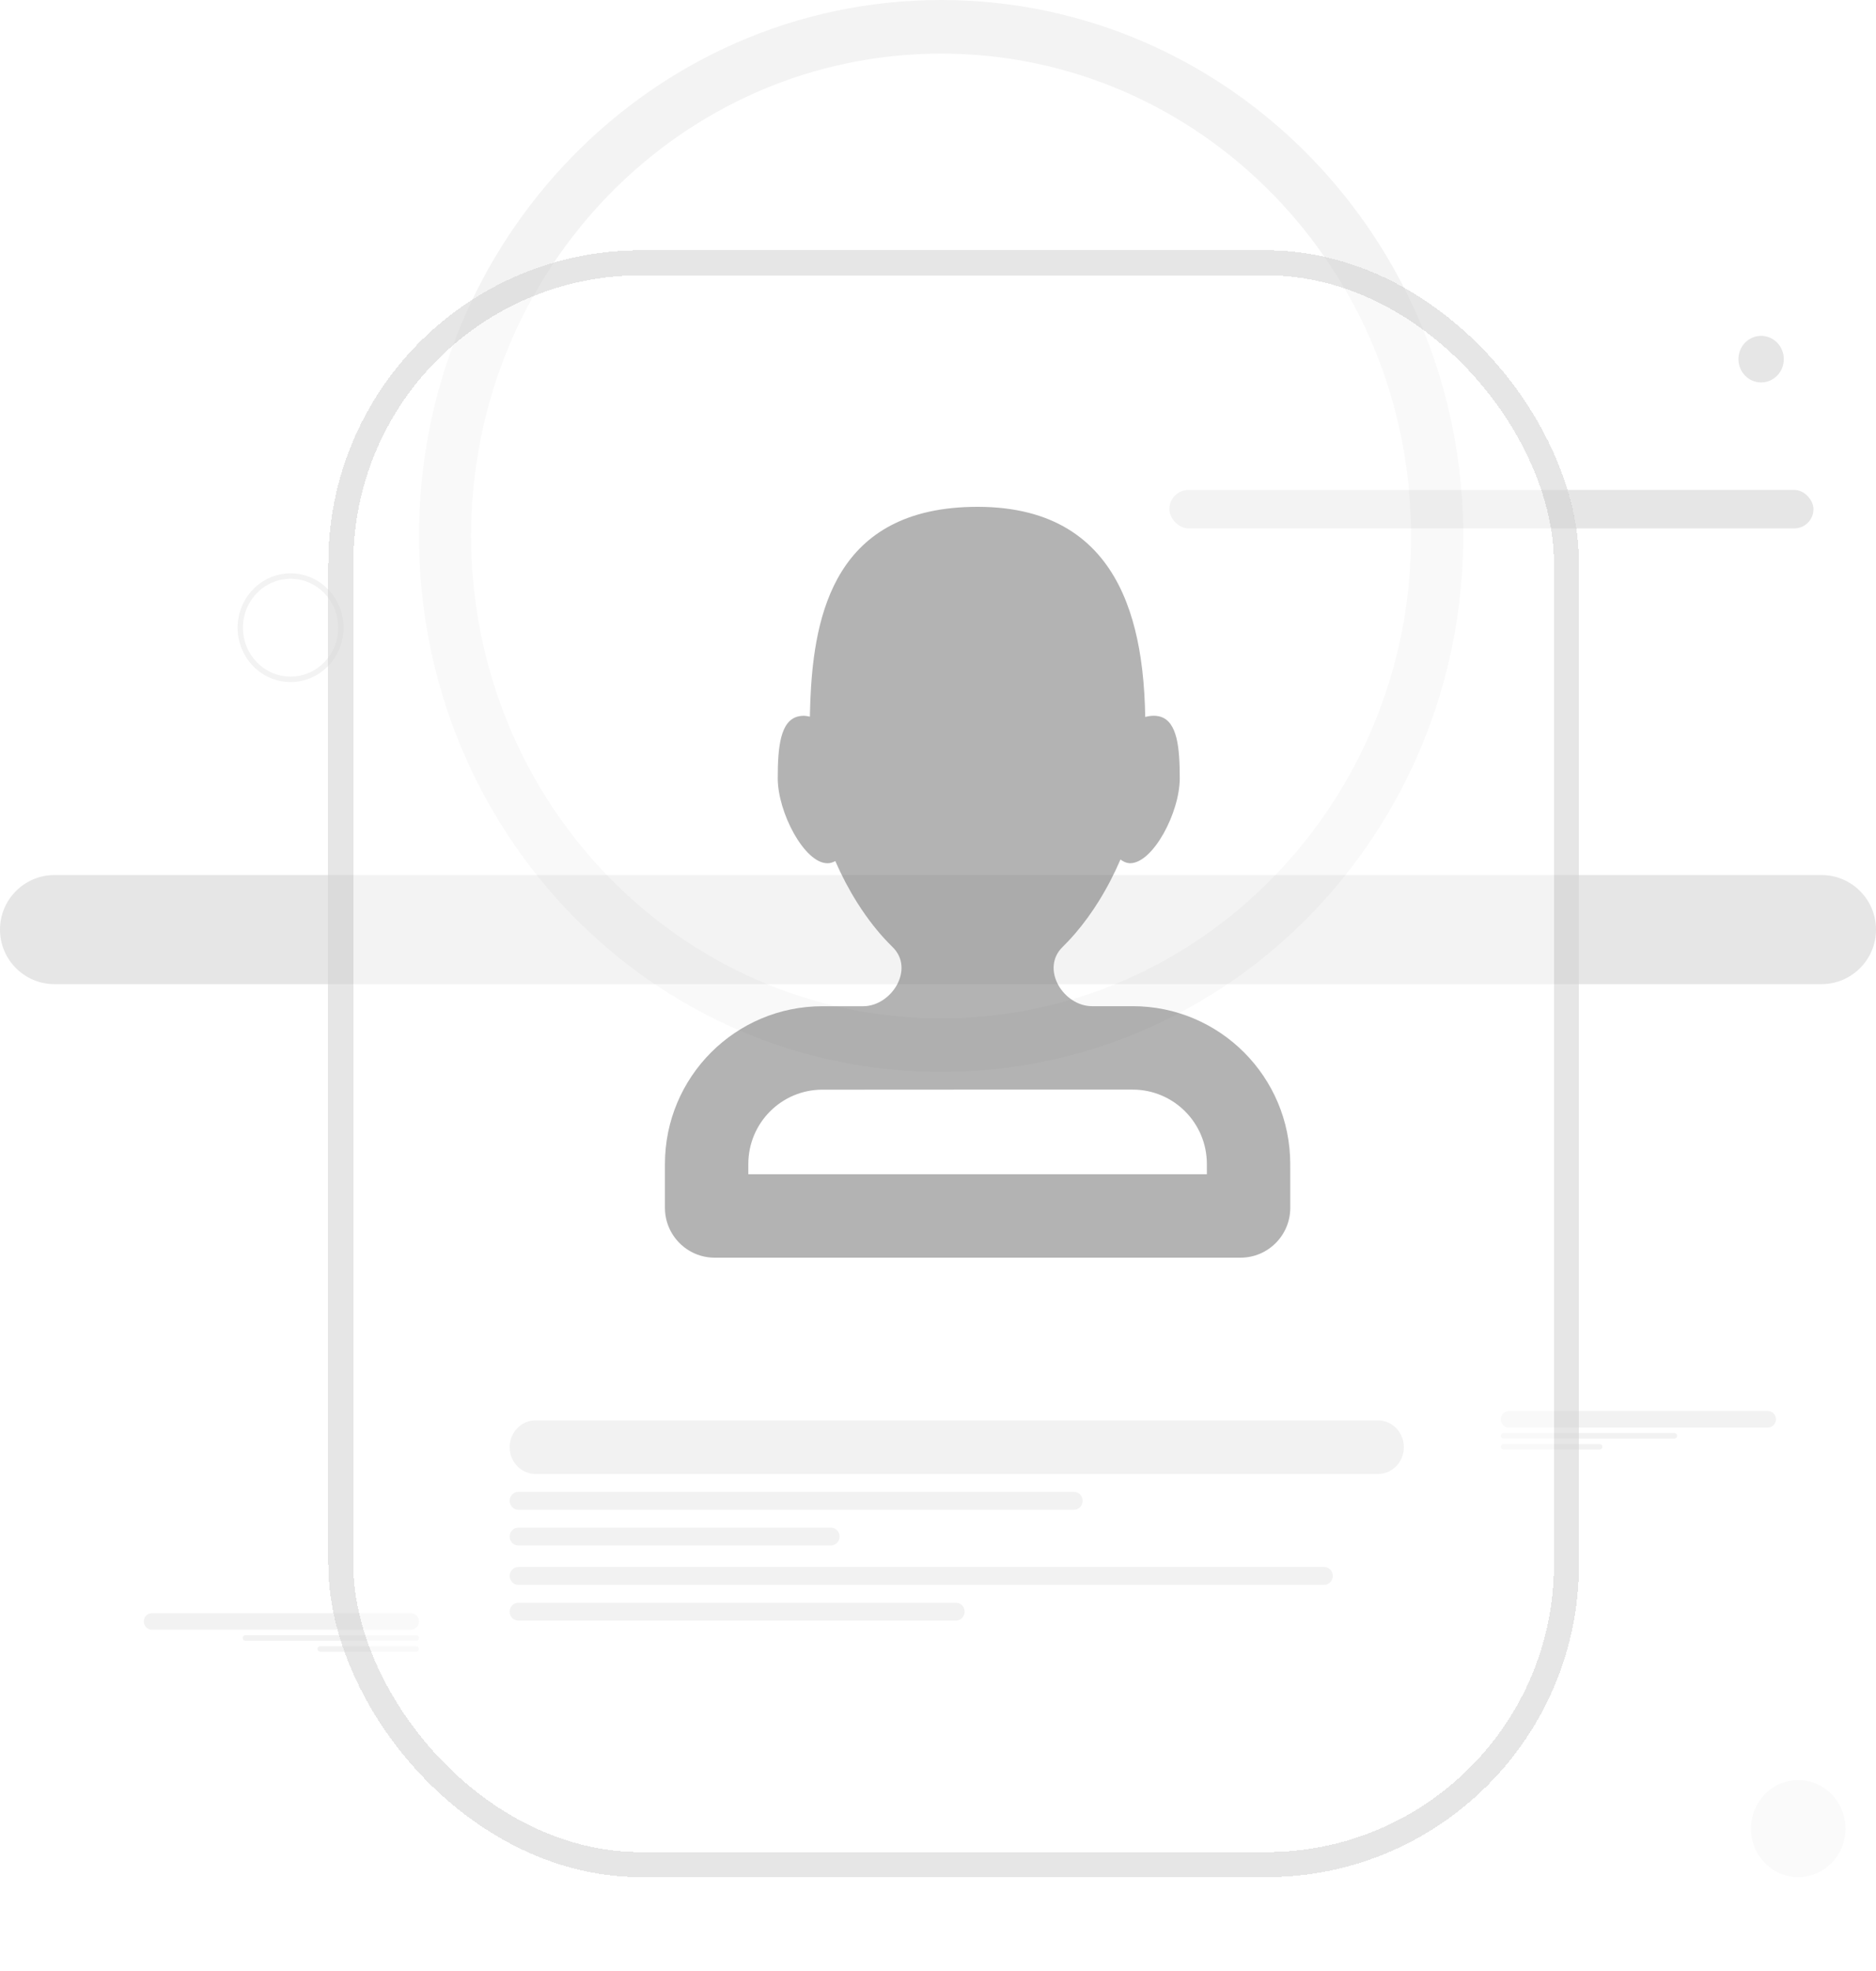 <svg width="300" height="315" viewBox="0 0 300 315" fill="none" xmlns="http://www.w3.org/2000/svg">
<path fill-rule="evenodd" clip-rule="evenodd" d="M150.5 162.749C192.004 162.749 225.65 128.234 225.65 85.657C225.65 43.081 192.004 8.566 150.5 8.566C108.996 8.566 75.35 43.081 75.35 85.657C75.35 128.234 108.996 162.749 150.5 162.749ZM150.5 171.315C196.616 171.315 234 132.965 234 85.657C234 38.35 196.616 0 150.5 0C104.384 0 67 38.35 67 85.657C67 132.965 104.384 171.315 150.5 171.315Z" fill="black" fill-opacity="0.05"/>
<ellipse cx="287.56" cy="292.244" rx="7.56" ry="7.755" fill="black" fill-opacity="0.02"/>
<ellipse cx="281.629" cy="57.398" rx="3.629" ry="3.723" fill="black" fill-opacity="0.1"/>
<path fill-rule="evenodd" clip-rule="evenodd" d="M46.467 108.135C50.676 108.135 54.088 104.635 54.088 100.318C54.088 96 50.676 92.5 46.467 92.5C42.259 92.5 38.847 96 38.847 100.318C38.847 104.635 42.259 108.135 46.467 108.135ZM46.467 109.004C51.144 109.004 54.935 105.115 54.935 100.318C54.935 95.52 51.144 91.632 46.467 91.632C41.791 91.632 38 95.52 38 100.318C38 105.115 41.791 109.004 46.467 109.004Z" fill="black" fill-opacity="0.05"/>
<rect opacity="0.5" x="187" y="78.296" width="103" height="6.155" rx="3.078" fill="black" fill-opacity="0.2"/>
<path opacity="0.5" d="M0 148.566C0 153.381 3.909 157.285 8.73 157.285H291.27C296.091 157.285 300 153.381 300 148.566C300 143.75 296.091 139.846 291.27 139.846H8.73C3.909 139.846 0 143.75 0 148.566Z" fill="black" fill-opacity="0.2"/>
<g opacity="0.5">
<path d="M240 226.826C240 226.098 240.574 225.507 241.282 225.507H282.718C283.426 225.507 284 226.098 284 226.826C284 227.555 283.426 228.145 282.718 228.145H241.282C240.574 228.145 240 227.555 240 226.826Z" fill="black" fill-opacity="0.1"/>
<path d="M240 229.464C240 229.221 240.191 229.024 240.427 229.024H267.767C268.003 229.024 268.194 229.221 268.194 229.464C268.194 229.707 268.003 229.904 267.767 229.904H240.427C240.191 229.904 240 229.707 240 229.464Z" fill="black" fill-opacity="0.1"/>
<path d="M240 231.223C240 230.98 240.191 230.783 240.427 230.783H255.806C256.042 230.783 256.233 230.98 256.233 231.223C256.233 231.466 256.042 231.662 255.806 231.662H240.427C240.191 231.662 240 231.466 240 231.223Z" fill="black" fill-opacity="0.1"/>
</g>
<g opacity="0.5">
<path d="M67 259.136C67 258.408 66.426 257.817 65.718 257.817H24.282C23.574 257.817 23 258.408 23 259.136C23 259.865 23.574 260.455 24.282 260.455H65.718C66.426 260.455 67 259.865 67 259.136Z" fill="black" fill-opacity="0.1"/>
<path d="M67 261.774C67 261.531 66.809 261.335 66.573 261.335H39.233C38.997 261.335 38.806 261.531 38.806 261.774C38.806 262.017 38.997 262.214 39.233 262.214H66.573C66.809 262.214 67 262.017 67 261.774Z" fill="black" fill-opacity="0.1"/>
<path d="M67 263.533C67 263.29 66.809 263.093 66.573 263.093H51.194C50.958 263.093 50.767 263.29 50.767 263.533C50.767 263.776 50.958 263.972 51.194 263.972H66.573C66.809 263.972 67 263.776 67 263.533Z" fill="black" fill-opacity="0.1"/>
</g>
<g filter="url(#filter0_bd_9606_409845)">
<rect x="52.5" y="40" width="200" height="260" rx="50" fill="white" fill-opacity="0.5" shape-rendering="crispEdges"/>
<rect x="54.5" y="42" width="196" height="256" rx="48" stroke="black" stroke-opacity="0.1" stroke-width="4" shape-rendering="crispEdges"/>
</g>
<g opacity="0.5">
<path d="M81.5 231.286C81.5 228.919 83.365 227 85.665 227H220.335C222.635 227 224.5 228.919 224.5 231.286C224.5 233.653 222.635 235.571 220.335 235.571H85.665C83.365 235.571 81.5 233.653 81.5 231.286Z" fill="black" fill-opacity="0.1"/>
<path d="M81.5 239.857C81.5 239.068 82.122 238.429 82.888 238.429H171.743C172.509 238.429 173.131 239.068 173.131 239.857C173.131 240.646 172.509 241.286 171.743 241.286H82.888C82.122 241.286 81.5 240.646 81.5 239.857Z" fill="black" fill-opacity="0.1"/>
<path d="M81.5 245.571C81.5 244.782 82.122 244.143 82.888 244.143H132.869C133.636 244.143 134.257 244.782 134.257 245.571C134.257 246.36 133.636 247 132.869 247H82.888C82.122 247 81.5 246.36 81.5 245.571Z" fill="black" fill-opacity="0.1"/>
</g>
<g opacity="0.5">
<path d="M81.5 251.857C81.5 251.068 82.122 250.428 82.888 250.428H211.743C212.509 250.428 213.131 251.068 213.131 251.857C213.131 252.646 212.509 253.286 211.743 253.286H82.888C82.122 253.286 81.5 252.646 81.5 251.857Z" fill="black" fill-opacity="0.1"/>
<path d="M81.5 257.571C81.5 256.782 82.122 256.143 82.888 256.143H152.869C153.636 256.143 154.257 256.782 154.257 257.571C154.257 258.36 153.636 259 152.869 259H82.888C82.122 259 81.5 258.36 81.5 257.571Z" fill="black" fill-opacity="0.1"/>
</g>
<path fill-rule="evenodd" clip-rule="evenodd" d="M180.628 137.957L180.544 137.951C180.048 137.906 179.6 137.673 179.181 137.363C178.171 139.701 176.993 141.966 175.669 144.084C175.408 144.502 175.142 144.914 174.869 145.32C173.627 147.172 172.271 148.892 170.818 150.427C170.521 150.741 170.22 151.048 169.915 151.346C166.339 154.868 170.075 160.805 174.628 160.805H181.132C195.048 160.805 206.328 172.101 206.328 186.035L206.333 193.031C206.333 197.433 202.771 201 198.37 201H114.291C109.895 201 106.333 197.428 106.333 193.031V186.035C106.333 172.101 117.614 160.805 131.53 160.814H138.024C142.568 160.814 146.325 154.87 142.738 151.355C142.25 150.881 141.773 150.385 141.306 149.871C140.528 149.013 139.78 148.102 139.064 147.146C138.619 146.552 138.186 145.941 137.766 145.315C137.539 144.975 137.315 144.632 137.096 144.284C135.771 142.185 134.589 139.937 133.574 137.612C133.482 137.665 133.388 137.712 133.293 137.754C133.168 137.809 133.041 137.853 132.911 137.887C132.718 137.937 132.52 137.963 132.315 137.963C128.661 137.963 124.372 129.882 124.372 124.371C124.372 119.354 124.793 115.203 127.626 114.5C127.904 114.43 128.207 114.394 128.534 114.394C128.809 114.394 129.111 114.453 129.409 114.511L129.515 114.531L129.527 113.902C129.557 112.566 129.609 111.202 129.696 109.827C129.756 108.885 129.832 107.937 129.929 106.989C129.953 106.747 129.979 106.506 130.007 106.264C130.199 104.571 130.46 102.883 130.814 101.227C132.337 94.113 135.58 87.603 142.438 83.983C146.002 82.101 150.543 81 156.326 81C162.408 81 167.136 82.329 170.803 84.561C178.077 88.989 181.18 96.972 182.413 105.193C182.505 105.804 182.586 106.416 182.658 107.028C182.958 109.579 183.095 112.129 183.138 114.58C183.601 114.463 184.065 114.39 184.494 114.39C184.787 114.39 185.06 114.418 185.314 114.474C185.325 114.476 185.335 114.478 185.346 114.481C185.422 114.498 185.496 114.518 185.568 114.54C188.257 115.362 188.661 119.448 188.661 124.366C188.661 129.877 184.372 137.959 180.717 137.959L180.628 137.957ZM192.995 186.035L192.996 187.667H119.667V186.035C119.667 179.446 124.995 174.143 131.52 174.148H138.024C146.464 174.148 156.325 174.138 156.325 174.138H181.132C187.667 174.138 192.995 179.447 192.995 186.035Z" fill="black" fill-opacity="0.3"/>
<defs>
<filter id="filter0_bd_9606_409845" x="37.5" y="25" width="230" height="290" filterUnits="userSpaceOnUse" color-interpolation-filters="sRGB">
<feFlood flood-opacity="0" result="BackgroundImageFix"/>
<feGaussianBlur in="BackgroundImageFix" stdDeviation="2.5"/>
<feComposite in2="SourceAlpha" operator="in" result="effect1_backgroundBlur_9606_409845"/>
<feColorMatrix in="SourceAlpha" type="matrix" values="0 0 0 0 0 0 0 0 0 0 0 0 0 0 0 0 0 0 127 0" result="hardAlpha"/>
<feOffset/>
<feGaussianBlur stdDeviation="7.5"/>
<feComposite in2="hardAlpha" operator="out"/>
<feColorMatrix type="matrix" values="0 0 0 0 0 0 0 0 0 0 0 0 0 0 0 0 0 0 0.05 0"/>
<feBlend mode="normal" in2="effect1_backgroundBlur_9606_409845" result="effect2_dropShadow_9606_409845"/>
<feBlend mode="normal" in="SourceGraphic" in2="effect2_dropShadow_9606_409845" result="shape"/>
</filter>
</defs>
</svg>
